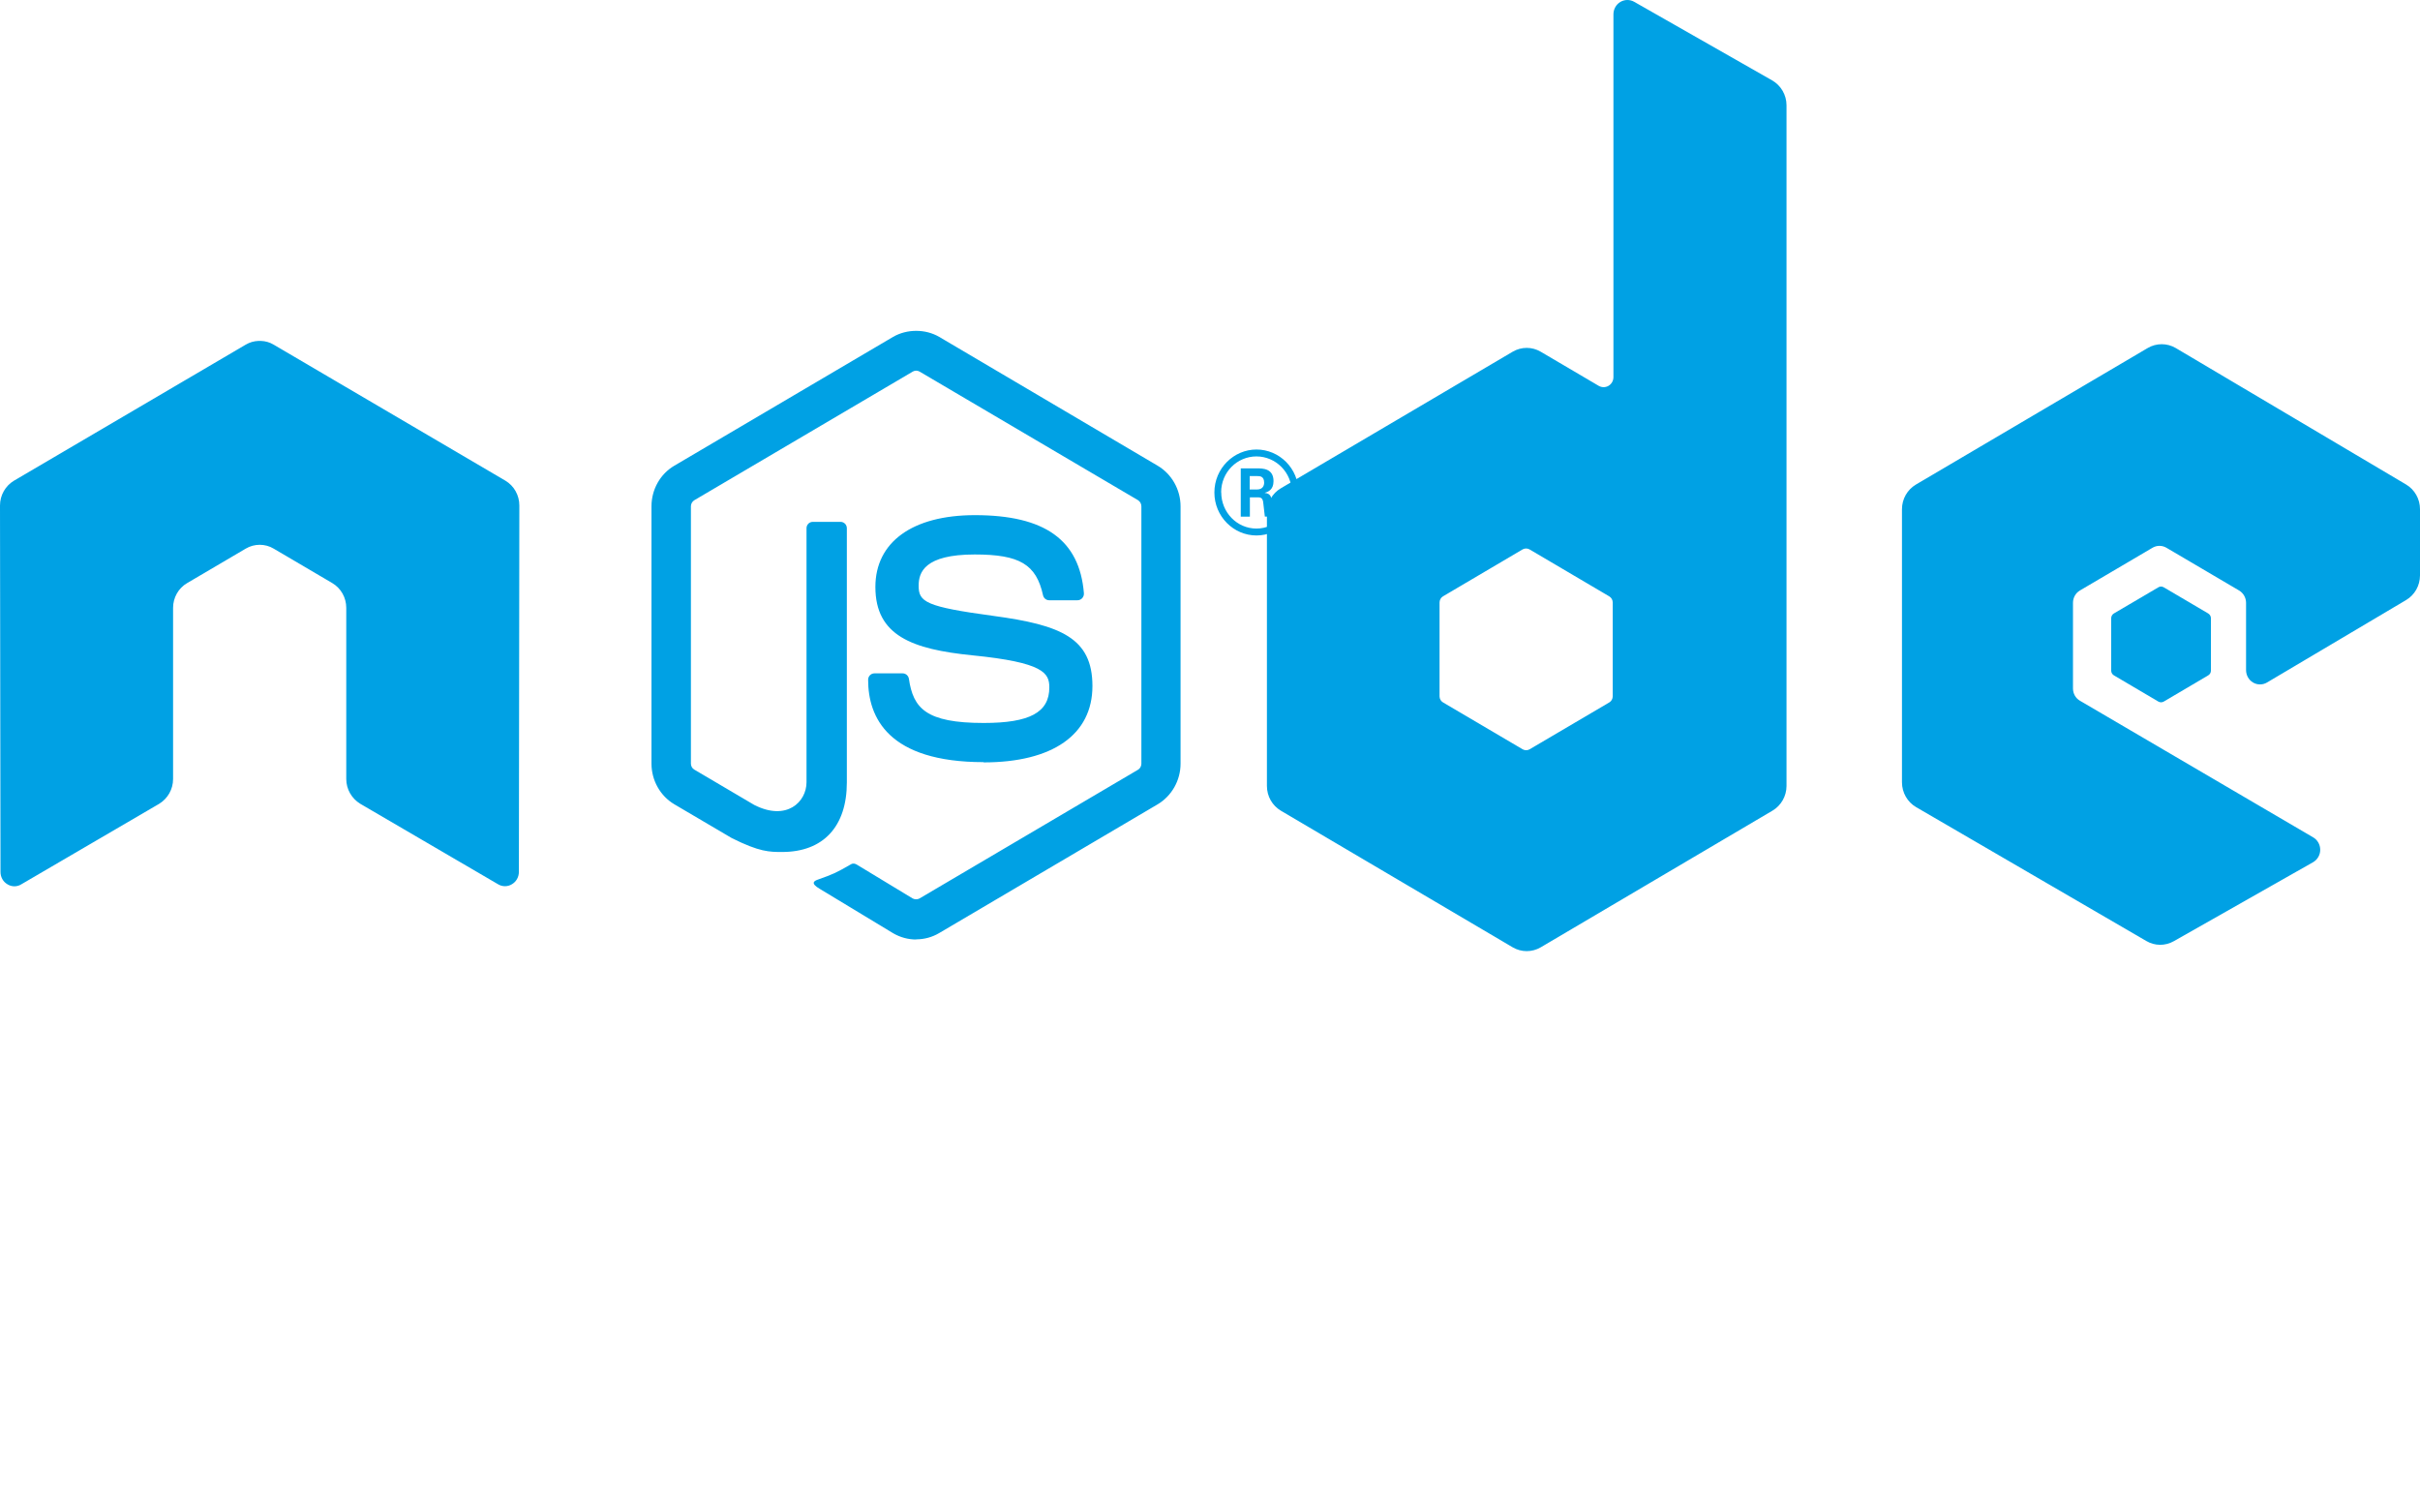 <svg width="48" height="30" viewBox="0 0 48 30" fill="none" xmlns="http://www.w3.org/2000/svg">
<path d="M18.171 18.635C18.012 18.635 17.855 18.592 17.716 18.511L16.269 17.636C16.053 17.513 16.158 17.469 16.23 17.444C16.518 17.341 16.576 17.318 16.884 17.14C16.916 17.121 16.959 17.128 16.992 17.148L18.103 17.821C18.143 17.843 18.201 17.843 18.238 17.821L22.573 15.267C22.613 15.244 22.639 15.196 22.639 15.148V10.043C22.639 9.992 22.613 9.947 22.572 9.921L18.239 7.37C18.198 7.346 18.145 7.346 18.105 7.37L13.773 9.921C13.731 9.946 13.704 9.993 13.704 10.042V15.147C13.704 15.195 13.73 15.242 13.771 15.265L14.959 15.965C15.603 16.294 15.997 15.906 15.997 15.516V10.478C15.997 10.406 16.052 10.351 16.123 10.351H16.672C16.74 10.351 16.797 10.406 16.797 10.478V15.519C16.797 16.396 16.328 16.899 15.513 16.899C15.262 16.899 15.065 16.899 14.514 16.623L13.377 15.954C13.095 15.788 12.922 15.478 12.922 15.147V10.042C12.922 9.71 13.095 9.4 13.377 9.236L17.716 6.681C17.99 6.523 18.355 6.523 18.627 6.681L22.961 9.237C23.241 9.402 23.416 9.711 23.416 10.043V15.148C23.416 15.479 23.241 15.788 22.961 15.954L18.627 18.508C18.488 18.59 18.331 18.632 18.17 18.632" fill="#00A1E4"/>
<path d="M19.513 15.117C17.616 15.117 17.219 14.229 17.219 13.483C17.219 13.413 17.275 13.356 17.344 13.356H17.904C17.966 13.356 18.018 13.402 18.028 13.464C18.113 14.047 18.364 14.34 19.511 14.34C20.425 14.34 20.813 14.13 20.813 13.635C20.813 13.351 20.703 13.139 19.283 12.998C18.096 12.878 17.363 12.611 17.363 11.642C17.363 10.75 18.101 10.218 19.337 10.218C20.724 10.218 21.412 10.71 21.499 11.766C21.502 11.803 21.489 11.838 21.465 11.865C21.442 11.89 21.408 11.906 21.373 11.906H20.81C20.751 11.906 20.7 11.864 20.688 11.806C20.553 11.194 20.225 10.998 19.334 10.998C18.337 10.998 18.221 11.352 18.221 11.618C18.221 11.94 18.358 12.034 19.703 12.216C21.036 12.396 21.668 12.651 21.668 13.607C21.668 14.57 20.881 15.122 19.507 15.122L19.513 15.117ZM24.787 9.709H24.932C25.052 9.709 25.074 9.624 25.074 9.574C25.074 9.443 24.986 9.443 24.938 9.443H24.788L24.787 9.709ZM24.61 9.29H24.932C25.043 9.29 25.26 9.29 25.26 9.543C25.26 9.719 25.149 9.755 25.083 9.777C25.212 9.786 25.221 9.873 25.238 9.995C25.247 10.071 25.261 10.203 25.287 10.247H25.088C25.083 10.203 25.053 9.959 25.053 9.946C25.04 9.892 25.021 9.865 24.955 9.865H24.791V10.248H24.61V9.29ZM24.223 9.766C24.223 10.163 24.536 10.484 24.921 10.484C25.31 10.484 25.623 10.156 25.623 9.766C25.623 9.369 25.305 9.053 24.92 9.053C24.54 9.053 24.221 9.364 24.221 9.765L24.223 9.766ZM25.758 9.769C25.758 10.238 25.381 10.621 24.922 10.621C24.467 10.621 24.087 10.243 24.087 9.769C24.087 9.286 24.475 8.916 24.922 8.916C25.373 8.916 25.757 9.287 25.757 9.769" fill="#00A1E4"/>
<path fill-rule="evenodd" clip-rule="evenodd" d="M10.301 10.027C10.301 9.823 10.196 9.636 10.024 9.534L5.428 6.836C5.35 6.789 5.263 6.765 5.175 6.762H5.128C5.039 6.765 4.953 6.789 4.874 6.836L0.278 9.534C0.107 9.636 0 9.823 0 10.027L0.01 17.296C0.01 17.396 0.061 17.49 0.148 17.54C0.233 17.593 0.339 17.593 0.423 17.54L3.156 15.944C3.328 15.839 3.433 15.654 3.433 15.452V12.056C3.433 11.854 3.539 11.666 3.711 11.566L4.874 10.882C4.96 10.831 5.055 10.806 5.152 10.806C5.247 10.806 5.344 10.831 5.428 10.882L6.59 11.565C6.762 11.666 6.868 11.853 6.868 12.056V15.451C6.868 15.653 6.975 15.839 7.146 15.943L9.877 17.538C9.963 17.591 10.069 17.591 10.155 17.538C10.239 17.489 10.292 17.395 10.292 17.294L10.301 10.027ZM31.988 13.811C31.988 13.861 31.962 13.908 31.919 13.933L30.34 14.862C30.297 14.887 30.244 14.887 30.201 14.862L28.623 13.933C28.579 13.908 28.553 13.861 28.553 13.811V11.951C28.553 11.9 28.579 11.854 28.622 11.828L30.199 10.898C30.243 10.873 30.296 10.873 30.339 10.898L31.918 11.828C31.962 11.854 31.988 11.9 31.988 11.951L31.988 13.811ZM32.414 0.036C32.328 -0.013 32.224 -0.012 32.138 0.039C32.054 0.09 32.002 0.183 32.002 0.284V7.481C32.002 7.552 31.965 7.617 31.904 7.653C31.845 7.688 31.77 7.688 31.71 7.653L30.559 6.976C30.388 6.875 30.176 6.875 30.004 6.976L25.407 9.684C25.235 9.784 25.129 9.972 25.129 10.173V15.59C25.129 15.793 25.235 15.979 25.407 16.081L30.004 18.79C30.176 18.891 30.387 18.891 30.56 18.79L35.157 16.079C35.328 15.978 35.435 15.791 35.435 15.589V2.089C35.435 1.883 35.325 1.694 35.149 1.594L32.414 0.036ZM47.724 11.902C47.895 11.801 48 11.614 48 11.412V10.1C48 9.898 47.895 9.711 47.724 9.61L43.155 6.903C42.983 6.802 42.771 6.802 42.599 6.903L38.002 9.611C37.83 9.713 37.725 9.899 37.725 10.101V15.516C37.725 15.72 37.832 15.908 38.005 16.009L42.572 18.665C42.74 18.764 42.946 18.765 43.116 18.669L45.879 17.102C45.966 17.052 46.021 16.958 46.021 16.856C46.021 16.754 45.968 16.659 45.881 16.609L41.257 13.9C41.17 13.851 41.117 13.757 41.117 13.656V11.957C41.117 11.856 41.169 11.762 41.255 11.712L42.694 10.865C42.78 10.814 42.885 10.814 42.971 10.865L44.411 11.712C44.496 11.762 44.55 11.856 44.55 11.957V13.292C44.55 13.393 44.603 13.487 44.689 13.538C44.774 13.588 44.881 13.588 44.966 13.537L47.724 11.902Z" fill="#00A1E4"/>
<path fill-rule="evenodd" clip-rule="evenodd" d="M42.811 11.649C42.843 11.629 42.884 11.629 42.917 11.649L43.799 12.168C43.832 12.188 43.853 12.224 43.853 12.262V13.302C43.853 13.341 43.832 13.377 43.799 13.396L42.917 13.916C42.884 13.935 42.843 13.935 42.811 13.916L41.929 13.396C41.896 13.377 41.875 13.341 41.875 13.302V12.262C41.875 12.224 41.895 12.188 41.928 12.168L42.811 11.649Z" fill="#00A1E4"/>
</svg>
